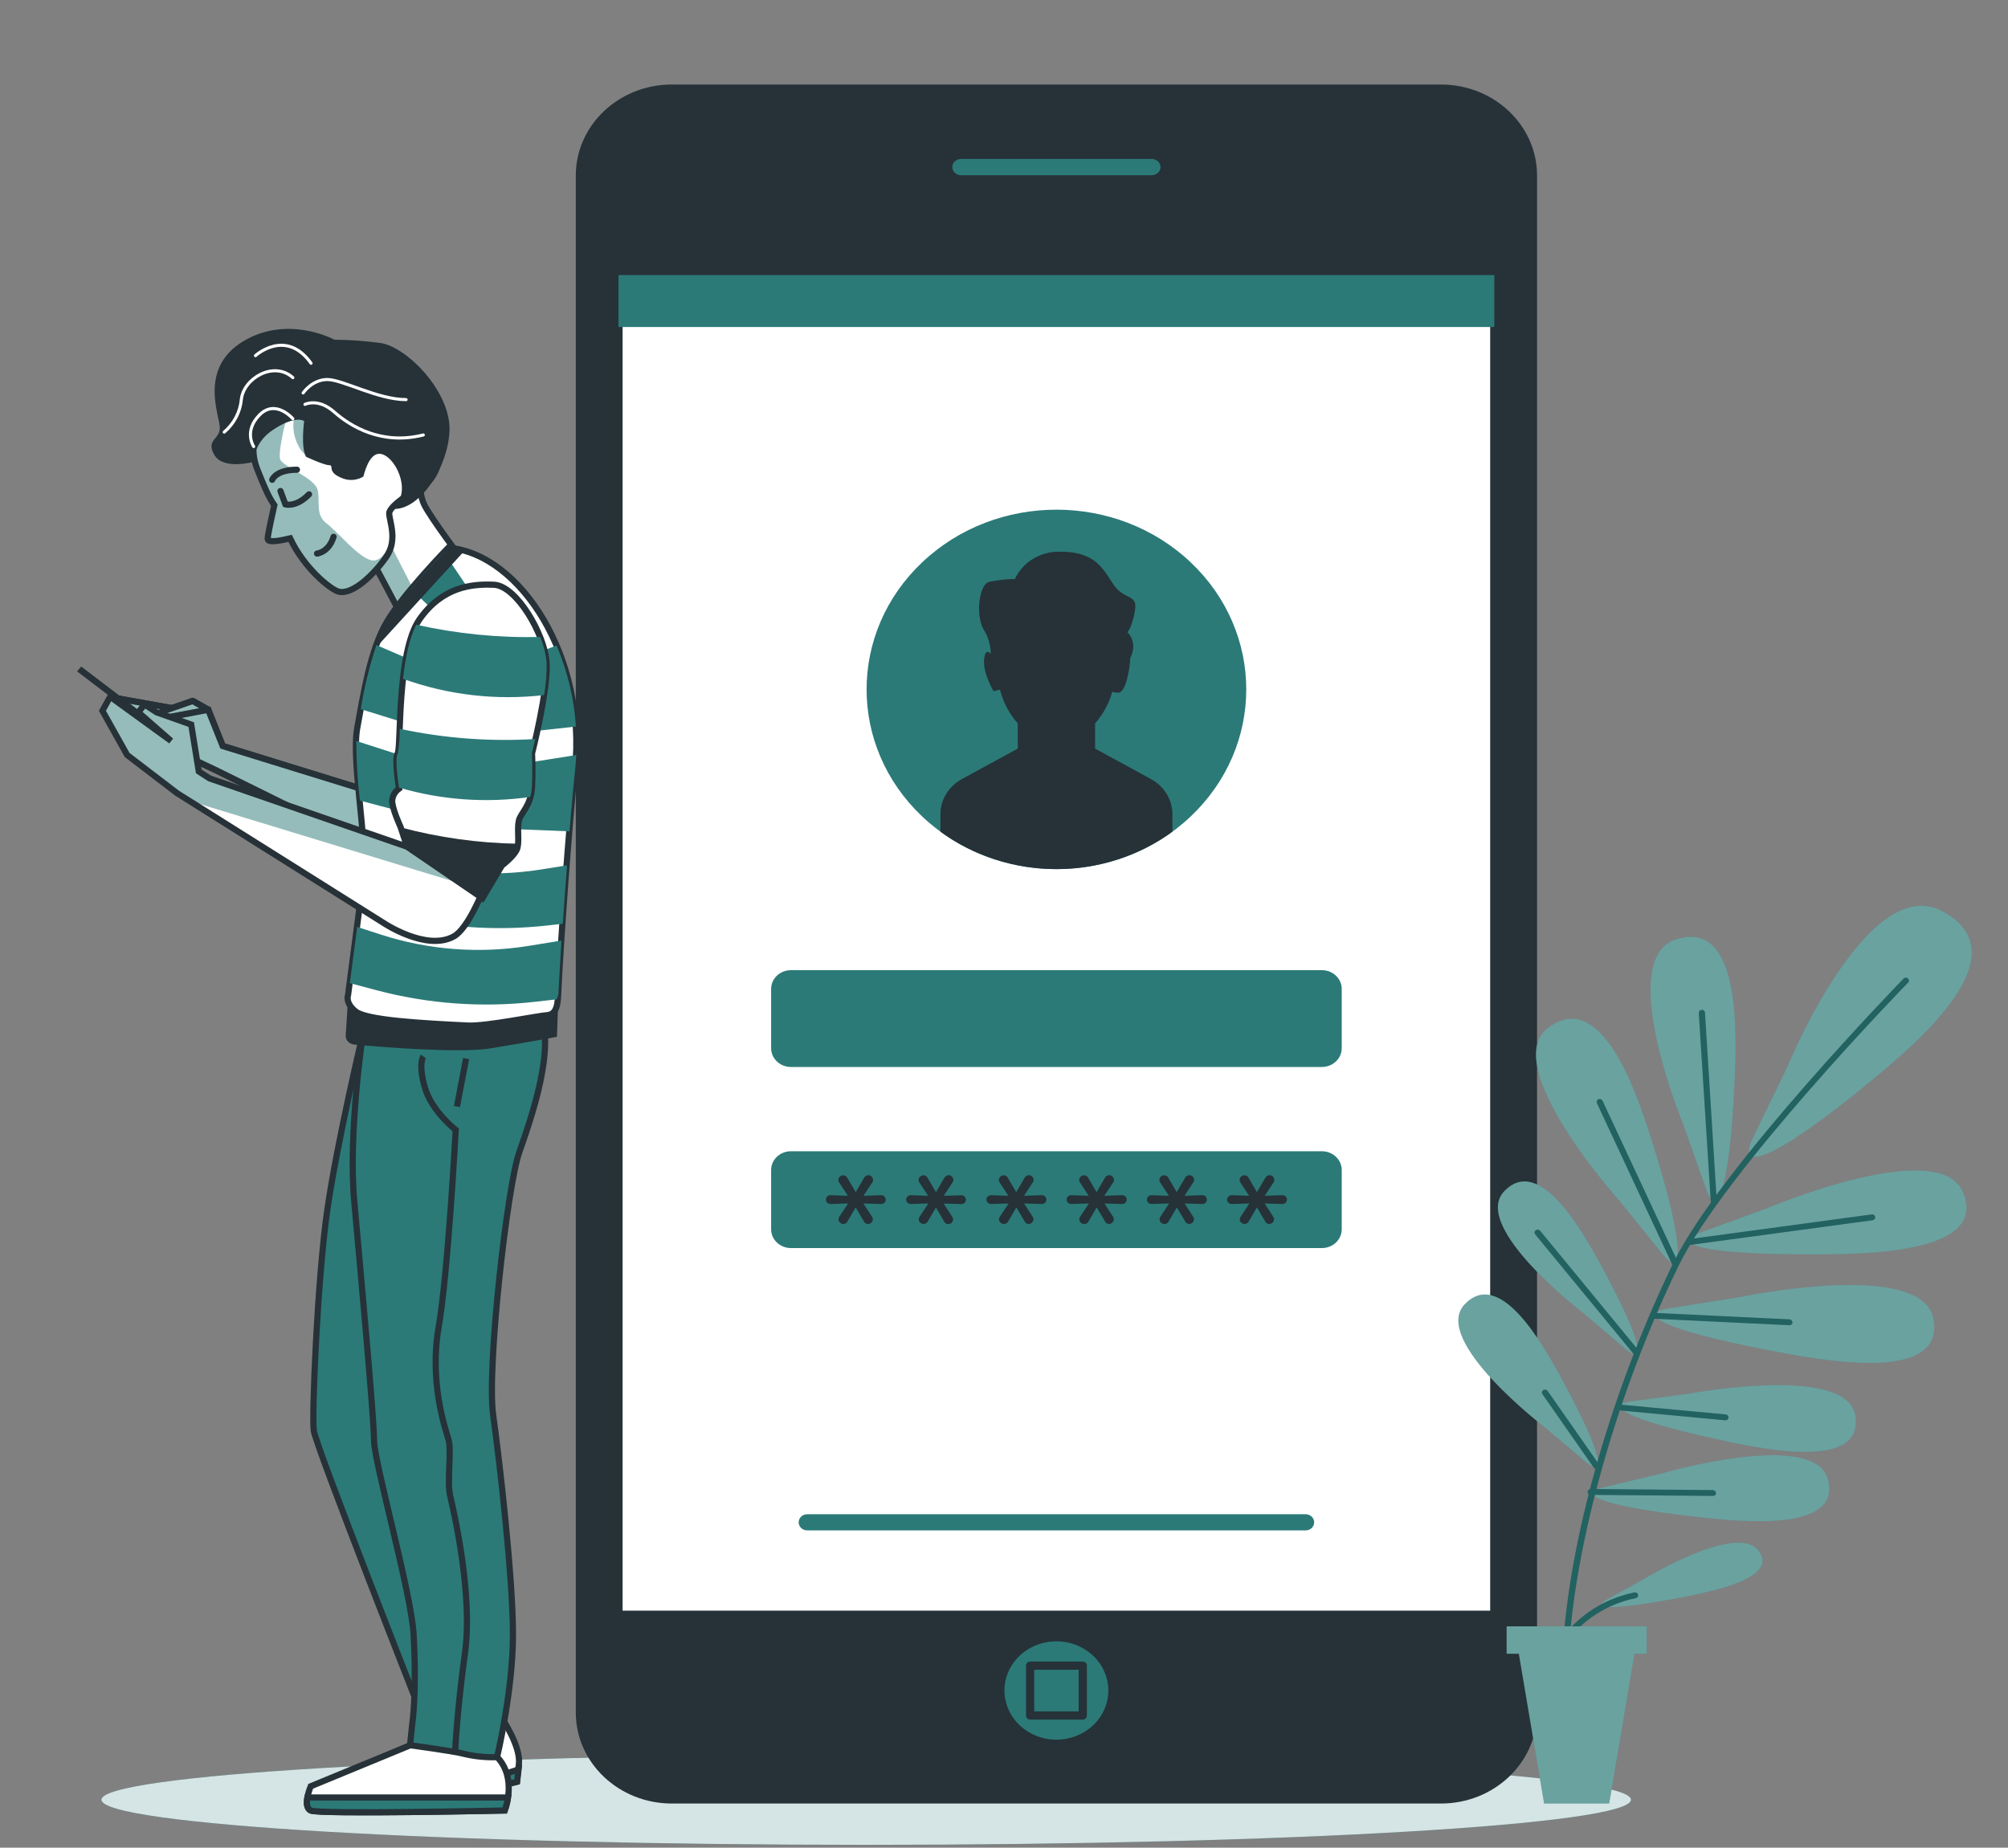 <svg width="326" height="300" viewBox="0 0 326 300" fill="none" xmlns="http://www.w3.org/2000/svg">
<rect x="0" y="0" width="326" height="300" fill="#808080" stroke="none"/>
<path d="M140.63 299.538C209.204 299.538 264.794 296.259 264.794 292.214C264.794 288.17 209.204 284.891 140.63 284.891C72.056 284.891 16.466 288.17 16.466 292.214C16.466 296.259 72.056 299.538 140.63 299.538Z" fill="#2B7A78"/>
<path opacity="0.8" d="M140.63 299.538C209.204 299.538 264.794 296.259 264.794 292.214C264.794 288.17 209.204 284.891 140.63 284.891C72.056 284.891 16.466 288.17 16.466 292.214C16.466 296.259 72.056 299.538 140.63 299.538Z" fill="white"/>
<path d="M233.934 13.723H109.087C100.468 13.723 93.481 20.338 93.481 28.499V278.053C93.481 286.214 100.468 292.83 109.087 292.83H233.934C242.554 292.83 249.541 286.214 249.541 278.053V28.499C249.541 20.338 242.554 13.723 233.934 13.723Z" fill="#263238"/>
<path d="M242.601 44.371H100.412V262.181H242.601V44.371Z" fill="white" stroke="#263238" stroke-width="1.337" stroke-miterlimit="10"/>
<path d="M193.304 132.568C205.34 121.172 205.34 102.695 193.304 91.3C181.268 79.904 161.754 79.904 149.718 91.3C137.682 102.695 137.682 121.172 149.718 132.568C161.754 143.963 181.268 143.963 193.304 132.568Z" fill="#2B7A78"/>
<path d="M211.974 248.483H131.056C130.874 248.484 130.693 248.451 130.524 248.386C130.356 248.32 130.203 248.224 130.074 248.103C129.944 247.981 129.842 247.837 129.772 247.677C129.702 247.518 129.666 247.347 129.666 247.175C129.665 247.002 129.7 246.83 129.77 246.67C129.839 246.51 129.941 246.365 130.071 246.243C130.2 246.12 130.354 246.023 130.523 245.957C130.692 245.892 130.873 245.858 131.056 245.859H211.974C212.156 245.859 212.336 245.893 212.504 245.96C212.672 246.026 212.825 246.123 212.953 246.245C213.082 246.367 213.183 246.513 213.252 246.672C213.321 246.832 213.356 247.003 213.355 247.175C213.355 247.522 213.21 247.855 212.951 248.1C212.691 248.345 212.34 248.483 211.974 248.483Z" fill="#2B7A78"/>
<path d="M214.609 157.52H128.413C126.634 157.52 125.192 158.885 125.192 160.569V170.19C125.192 171.874 126.634 173.239 128.413 173.239H214.609C216.388 173.239 217.83 171.874 217.83 170.19V160.569C217.83 158.885 216.388 157.52 214.609 157.52Z" fill="#2B7A78"/>
<path d="M214.609 186.922H128.413C126.634 186.922 125.192 188.287 125.192 189.972V199.592C125.192 201.276 126.634 202.642 128.413 202.642H214.609C216.388 202.642 217.83 201.276 217.83 199.592V189.972C217.83 188.287 216.388 186.922 214.609 186.922Z" fill="#2B7A78"/>
<path d="M186.856 126.489L177.788 121.546V117.462C179.101 115.958 180.052 114.201 180.575 112.314C180.887 112.419 181.216 112.473 181.547 112.473C182.672 112.473 183.386 109.173 183.507 106.815C184.816 104.191 183.033 102.655 183.033 102.655C183.033 102.655 183.772 101.955 184.262 99.149C184.752 96.343 182.535 97.514 180.808 94.944C179.081 92.373 177.844 89.574 172.173 89.574C170.611 89.526 169.069 89.923 167.748 90.715C166.427 91.507 165.389 92.657 164.767 94.016C163.356 94.02 161.949 94.176 160.575 94.48C158.84 94.944 158.35 100.32 159.828 102.427C160.489 103.578 160.842 104.866 160.856 106.176C160.462 105.72 160.052 105.598 159.828 106.633C159.338 108.967 161.313 112.238 161.313 112.238L162.334 111.964C162.848 113.981 163.839 115.861 165.233 117.462V121.546L156.165 126.489C155.106 127.068 154.226 127.901 153.614 128.903C153.002 129.906 152.68 131.043 152.679 132.201V135.03C158.072 138.975 164.695 141.115 171.511 141.115C178.326 141.115 184.949 138.975 190.342 135.03V132.201C190.343 131.043 190.021 129.905 189.409 128.902C188.797 127.899 187.917 127.067 186.856 126.489Z" fill="#263238"/>
<path d="M136.928 198.733C136.72 198.73 136.521 198.651 136.374 198.513C136.295 198.446 136.231 198.364 136.189 198.272C136.146 198.18 136.124 198.081 136.125 197.98C136.127 197.843 136.169 197.709 136.245 197.592L137.691 195.402L134.872 195.486C134.765 195.492 134.659 195.477 134.559 195.442C134.459 195.406 134.369 195.351 134.293 195.28C134.162 195.141 134.09 194.961 134.09 194.775C134.09 194.588 134.162 194.408 134.293 194.269C134.367 194.195 134.457 194.138 134.557 194.101C134.657 194.065 134.765 194.049 134.872 194.056L137.651 194.155L136.221 191.972C136.143 191.853 136.101 191.717 136.1 191.577C136.1 191.476 136.122 191.377 136.164 191.285C136.207 191.193 136.27 191.111 136.349 191.044C136.497 190.906 136.696 190.827 136.904 190.824C137.041 190.825 137.174 190.862 137.29 190.932C137.405 191.002 137.497 191.102 137.554 191.219L138.928 193.569L140.285 191.234C140.35 191.11 140.449 191.004 140.572 190.929C140.695 190.854 140.838 190.813 140.984 190.809C141.086 190.809 141.186 190.83 141.279 190.869C141.371 190.908 141.454 190.965 141.522 191.037C141.67 191.182 141.751 191.376 141.747 191.577C141.747 191.707 141.711 191.836 141.643 191.949L140.189 194.155L143.008 194.056C143.115 194.049 143.223 194.065 143.323 194.101C143.422 194.138 143.513 194.195 143.587 194.269C143.724 194.404 143.799 194.584 143.795 194.771C143.795 194.959 143.721 195.141 143.587 195.28C143.511 195.351 143.42 195.406 143.321 195.442C143.221 195.477 143.115 195.492 143.008 195.486L140.173 195.402L141.587 197.57C141.666 197.691 141.708 197.83 141.707 197.973C141.707 198.174 141.622 198.368 141.472 198.51C141.321 198.653 141.117 198.733 140.904 198.733C140.766 198.731 140.632 198.692 140.518 198.619C140.404 198.546 140.314 198.443 140.261 198.322L138.92 196.041L137.586 198.322C137.527 198.442 137.435 198.543 137.318 198.616C137.202 198.688 137.067 198.729 136.928 198.733Z" fill="#263238"/>
<path d="M149.956 198.733C149.748 198.73 149.55 198.651 149.402 198.513C149.323 198.446 149.26 198.364 149.217 198.272C149.174 198.18 149.152 198.081 149.153 197.98C149.155 197.843 149.197 197.709 149.273 197.592L150.719 195.402L147.908 195.486C147.801 195.49 147.694 195.475 147.593 195.439C147.492 195.404 147.4 195.35 147.322 195.28C147.215 195.176 147.144 195.044 147.118 194.901C147.091 194.758 147.111 194.611 147.175 194.479C147.238 194.347 147.342 194.236 147.472 194.161C147.603 194.085 147.755 194.049 147.908 194.056L150.679 194.155L149.249 191.972C149.172 191.853 149.13 191.717 149.129 191.577C149.128 191.476 149.15 191.377 149.193 191.285C149.236 191.193 149.299 191.111 149.378 191.044C149.526 190.906 149.724 190.827 149.932 190.824C150.069 190.825 150.203 190.862 150.318 190.932C150.433 191.002 150.525 191.102 150.583 191.219L151.956 193.569L153.314 191.234C153.378 191.11 153.477 191.004 153.6 190.929C153.724 190.854 153.866 190.813 154.013 190.809C154.114 190.808 154.215 190.828 154.308 190.868C154.4 190.907 154.483 190.965 154.551 191.037C154.625 191.108 154.684 191.192 154.724 191.285C154.764 191.377 154.784 191.477 154.784 191.577C154.781 191.708 154.742 191.836 154.671 191.949L153.217 194.155L156.045 194.071C156.151 194.064 156.257 194.08 156.355 194.117C156.454 194.154 156.543 194.211 156.615 194.284C156.752 194.419 156.827 194.599 156.824 194.786C156.823 194.975 156.749 195.156 156.615 195.296C156.541 195.366 156.452 195.421 156.353 195.457C156.255 195.492 156.15 195.507 156.045 195.501L153.201 195.417L154.615 197.585C154.694 197.706 154.736 197.845 154.735 197.988C154.735 198.19 154.651 198.383 154.5 198.526C154.35 198.668 154.145 198.748 153.932 198.748C153.795 198.747 153.66 198.707 153.546 198.634C153.432 198.561 153.343 198.458 153.29 198.338L151.948 196.056L150.615 198.338C150.554 198.454 150.46 198.552 150.344 198.622C150.228 198.692 150.094 198.73 149.956 198.733Z" fill="#263238"/>
<path d="M162.992 198.733C162.782 198.732 162.58 198.653 162.43 198.513C162.351 198.446 162.288 198.364 162.245 198.272C162.202 198.18 162.18 198.081 162.181 197.98C162.184 197.843 162.225 197.709 162.302 197.592L163.747 195.402L160.936 195.486C160.785 195.491 160.635 195.454 160.506 195.379C160.377 195.304 160.274 195.194 160.211 195.064C160.149 194.933 160.128 194.788 160.153 194.646C160.177 194.505 160.246 194.373 160.35 194.269C160.426 194.196 160.517 194.139 160.618 194.102C160.72 194.065 160.828 194.05 160.936 194.056L163.707 194.155L162.277 191.972C162.2 191.853 162.158 191.717 162.157 191.577C162.16 191.477 162.183 191.378 162.226 191.287C162.268 191.196 162.33 191.113 162.406 191.044C162.556 190.904 162.758 190.825 162.968 190.824C163.104 190.826 163.236 190.864 163.349 190.934C163.463 191.004 163.554 191.103 163.611 191.219L164.984 193.569L166.342 191.234C166.406 191.11 166.505 191.004 166.629 190.929C166.752 190.854 166.894 190.813 167.041 190.809C167.142 190.808 167.243 190.828 167.336 190.868C167.429 190.907 167.511 190.965 167.579 191.037C167.653 191.108 167.712 191.192 167.752 191.285C167.792 191.377 167.812 191.477 167.812 191.577C167.809 191.708 167.77 191.836 167.699 191.949L166.245 194.155L169.073 194.056C169.177 194.046 169.282 194.057 169.381 194.089C169.48 194.121 169.57 194.173 169.646 194.24C169.722 194.308 169.782 194.391 169.822 194.482C169.862 194.574 169.88 194.672 169.876 194.771C169.878 194.958 169.806 195.14 169.675 195.28C169.6 195.351 169.509 195.406 169.409 195.442C169.31 195.477 169.203 195.492 169.097 195.486L166.262 195.402L167.667 197.57C167.746 197.691 167.788 197.83 167.788 197.973C167.785 198.072 167.762 198.171 167.719 198.262C167.676 198.354 167.615 198.436 167.539 198.505C167.469 198.576 167.384 198.633 167.29 198.672C167.197 198.712 167.095 198.732 166.992 198.733C166.856 198.731 166.723 198.691 166.61 198.618C166.497 198.545 166.41 198.442 166.358 198.322L165.008 196.041L163.675 198.322C163.615 198.446 163.519 198.55 163.398 198.623C163.276 198.696 163.136 198.734 162.992 198.733Z" fill="#263238"/>
<path d="M176.021 198.733C175.81 198.732 175.608 198.653 175.459 198.513C175.307 198.372 175.221 198.181 175.218 197.98C175.215 197.843 175.254 197.709 175.33 197.592L176.776 195.402L173.965 195.486C173.857 195.49 173.75 195.475 173.649 195.439C173.549 195.404 173.456 195.35 173.378 195.28C173.247 195.141 173.175 194.961 173.175 194.775C173.175 194.588 173.247 194.408 173.378 194.269C173.456 194.198 173.548 194.143 173.648 194.106C173.749 194.069 173.857 194.052 173.965 194.056L176.744 194.155L175.322 191.972C175.244 191.853 175.203 191.717 175.202 191.577C175.204 191.477 175.227 191.378 175.27 191.287C175.313 191.196 175.374 191.113 175.451 191.044C175.6 190.904 175.802 190.825 176.013 190.824C176.15 190.825 176.283 190.862 176.399 190.932C176.514 191.002 176.606 191.102 176.663 191.219L178.029 193.569L179.386 191.234C179.451 191.11 179.55 191.004 179.673 190.929C179.796 190.854 179.939 190.813 180.085 190.809C180.187 190.808 180.287 190.828 180.38 190.868C180.473 190.907 180.556 190.965 180.623 191.037C180.698 191.108 180.757 191.192 180.797 191.285C180.837 191.377 180.857 191.477 180.856 191.577C180.853 191.708 180.815 191.836 180.744 191.949L179.29 194.155L182.117 194.056C182.221 194.046 182.326 194.057 182.425 194.089C182.524 194.121 182.615 194.173 182.691 194.24C182.767 194.308 182.827 194.391 182.866 194.482C182.906 194.574 182.925 194.672 182.921 194.771C182.922 194.958 182.851 195.14 182.72 195.28C182.644 195.351 182.553 195.406 182.454 195.442C182.354 195.477 182.248 195.492 182.141 195.486L179.306 195.402L180.712 197.57C180.791 197.691 180.833 197.83 180.832 197.973C180.833 198.073 180.811 198.172 180.768 198.264C180.725 198.356 180.662 198.438 180.583 198.505C180.513 198.576 180.429 198.633 180.335 198.672C180.241 198.712 180.14 198.732 180.037 198.733C179.9 198.731 179.767 198.691 179.655 198.618C179.542 198.545 179.454 198.442 179.402 198.322L178.053 196.041L176.72 198.322C176.658 198.448 176.559 198.554 176.435 198.627C176.311 198.7 176.167 198.737 176.021 198.733Z" fill="#263238"/>
<path d="M189.049 198.733C188.838 198.732 188.636 198.653 188.487 198.513C188.362 198.393 188.283 198.238 188.261 198.072C188.24 197.905 188.276 197.737 188.366 197.592L189.804 195.402L186.993 195.486C186.886 195.49 186.778 195.475 186.678 195.439C186.577 195.404 186.485 195.35 186.406 195.28C186.275 195.141 186.203 194.961 186.203 194.775C186.203 194.588 186.275 194.408 186.406 194.269C186.484 194.198 186.576 194.143 186.677 194.106C186.778 194.069 186.885 194.052 186.993 194.056L189.772 194.155L188.342 191.972C188.264 191.853 188.223 191.717 188.222 191.577C188.225 191.376 188.311 191.185 188.463 191.044C188.612 190.904 188.814 190.825 189.025 190.824C189.162 190.825 189.296 190.862 189.411 190.932C189.526 191.002 189.618 191.102 189.676 191.219L191.041 193.569L192.399 191.234C192.463 191.11 192.562 191.004 192.685 190.929C192.808 190.854 192.951 190.813 193.097 190.809C193.2 190.808 193.302 190.828 193.396 190.867C193.49 190.907 193.575 190.964 193.644 191.037C193.791 191.182 193.872 191.376 193.869 191.577C193.866 191.708 193.827 191.836 193.756 191.949L192.302 194.155L195.13 194.056C195.234 194.046 195.339 194.058 195.437 194.089C195.536 194.121 195.627 194.173 195.703 194.24C195.779 194.308 195.839 194.391 195.879 194.482C195.918 194.574 195.937 194.672 195.933 194.771C195.935 194.958 195.863 195.14 195.732 195.28C195.656 195.351 195.566 195.406 195.466 195.442C195.366 195.477 195.26 195.492 195.154 195.486L192.318 195.402L193.724 197.57C193.803 197.691 193.845 197.83 193.844 197.973C193.845 198.073 193.823 198.172 193.78 198.264C193.738 198.356 193.674 198.438 193.595 198.505C193.526 198.576 193.441 198.633 193.347 198.672C193.253 198.712 193.152 198.732 193.049 198.733C192.913 198.731 192.78 198.691 192.667 198.618C192.554 198.545 192.466 198.442 192.415 198.322L191.065 196.041L189.732 198.322C189.672 198.446 189.575 198.55 189.454 198.623C189.333 198.696 189.193 198.734 189.049 198.733Z" fill="#263238"/>
<path d="M202.078 198.733C201.87 198.73 201.672 198.651 201.524 198.513C201.445 198.446 201.382 198.364 201.339 198.272C201.296 198.18 201.274 198.081 201.275 197.98C201.278 197.843 201.319 197.709 201.396 197.592L202.833 195.402L200.022 195.486C199.919 195.493 199.815 195.48 199.717 195.447C199.619 195.415 199.53 195.363 199.454 195.296C199.379 195.229 199.319 195.147 199.278 195.057C199.238 194.966 199.217 194.869 199.219 194.771C199.218 194.678 199.237 194.586 199.274 194.499C199.312 194.413 199.366 194.335 199.436 194.269C199.51 194.195 199.6 194.138 199.7 194.101C199.8 194.065 199.907 194.049 200.014 194.056L202.793 194.155L201.363 191.972C201.286 191.853 201.244 191.717 201.243 191.577C201.246 191.376 201.333 191.185 201.484 191.044C201.634 190.904 201.835 190.825 202.046 190.824C202.183 190.825 202.317 190.862 202.432 190.932C202.547 191.002 202.639 191.102 202.697 191.219L204.062 193.569L205.428 191.234C205.492 191.111 205.589 191.006 205.711 190.931C205.833 190.856 205.974 190.814 206.119 190.809C206.221 190.808 206.323 190.828 206.417 190.867C206.512 190.907 206.596 190.964 206.665 191.037C206.812 191.182 206.893 191.376 206.89 191.577C206.889 191.707 206.853 191.836 206.785 191.949L205.331 194.155L208.151 194.056C208.258 194.049 208.365 194.065 208.465 194.101C208.565 194.138 208.655 194.195 208.729 194.269C208.866 194.404 208.941 194.584 208.938 194.771C208.937 194.959 208.863 195.141 208.729 195.28C208.653 195.351 208.563 195.406 208.463 195.442C208.363 195.477 208.257 195.492 208.151 195.486L205.315 195.402L206.721 197.57C206.8 197.691 206.842 197.83 206.842 197.973C206.839 198.173 206.752 198.365 206.601 198.505C206.454 198.646 206.255 198.728 206.046 198.733C205.91 198.731 205.777 198.691 205.664 198.618C205.551 198.545 205.464 198.442 205.412 198.322L204.062 196.041L202.729 198.322C202.671 198.441 202.58 198.542 202.465 198.615C202.35 198.687 202.216 198.728 202.078 198.733Z" fill="#263238"/>
<g style="mix-blend-mode:multiply">
<path d="M242.601 44.66H100.412V53.094H242.601V44.66Z" fill="#2B7A78"/>
</g>
<path d="M186.969 29.122H156.045C155.487 29.122 154.951 28.912 154.557 28.538C154.162 28.165 153.94 27.658 153.94 27.129C153.94 26.601 154.162 26.094 154.557 25.72C154.951 25.347 155.487 25.137 156.045 25.137H186.969C187.528 25.137 188.063 25.347 188.458 25.72C188.852 26.094 189.074 26.601 189.074 27.129C189.074 27.658 188.852 28.165 188.458 28.538C188.063 28.912 187.528 29.122 186.969 29.122Z" fill="#2B7A78" stroke="#263238" stroke-width="1.337" stroke-linecap="round" stroke-linejoin="round"/>
<path d="M179.941 274.485C179.943 272.905 179.449 271.36 178.523 270.046C177.597 268.732 176.28 267.707 174.738 267.101C173.197 266.496 171.501 266.337 169.864 266.645C168.227 266.953 166.723 267.714 165.543 268.831C164.363 269.948 163.56 271.372 163.235 272.922C162.91 274.471 163.077 276.077 163.717 277.537C164.356 278.996 165.438 280.243 166.827 281.12C168.215 281.997 169.846 282.464 171.515 282.463C173.749 282.461 175.891 281.62 177.471 280.124C179.051 278.628 179.939 276.6 179.941 274.485Z" fill="#2B7A78"/>
<path d="M175.789 270.441H167.242V278.533H175.789V270.441Z" fill="#2B7A78" stroke="#263238" stroke-width="1.337" stroke-linecap="round" stroke-linejoin="round"/>
<path d="M273.318 182.662C273.318 182.662 262.121 155.724 272.089 152.523C282.467 149.184 282.009 166.972 281.607 175.642C280.764 194.168 278.603 197.613 276.989 193.088L273.318 182.662ZM269.952 203.674C273.029 207.477 273.896 203.538 268.346 185.749C265.743 177.384 260.088 160.462 251.413 166.813C243.084 172.897 262.908 194.951 262.908 194.951L269.952 203.674ZM264.008 219.113C266.94 221.577 266.996 218.466 260.032 205.621C256.763 199.606 249.847 187.43 244.184 193.453C238.746 199.264 257.277 213.386 257.277 213.386L264.008 219.113ZM257.582 237.472C260.514 239.943 260.57 236.825 253.606 223.988C250.337 217.972 243.421 205.789 237.758 211.82C232.353 217.645 250.827 231.768 250.827 231.768L257.582 237.472ZM276.137 200.1C271.446 201.834 275.173 203.72 294.764 203.667C303.953 203.667 322.717 203.271 318.717 193.605C314.885 184.32 286.981 196.145 286.981 196.145L276.137 200.1ZM270.796 212.451C265.832 213.265 269.093 215.82 288.306 219.455C297.31 221.166 315.777 224.322 313.889 214.132C312.082 204.306 282.25 210.648 282.25 210.648L270.796 212.451ZM264.819 227.532C260.594 228.11 263.293 230.338 279.446 233.836C287.021 235.479 302.564 238.559 301.214 229.867C299.929 221.501 274.547 226.231 274.547 226.231L264.819 227.532ZM260.281 241.502C256.145 242.499 259.076 244.445 275.543 246.301C283.254 247.168 299.053 248.674 296.748 240.164C294.523 231.996 269.816 239.228 269.816 239.228L260.281 241.502ZM284.491 184.943C282.081 190.054 287.085 189.278 304.098 175.224C312.066 168.63 328.05 154.834 315.391 147.967C303.238 141.366 290.17 173.216 290.17 173.216L284.491 184.943ZM260.908 259.701C258.361 261.108 260.86 261.656 272.539 259.45C278.017 258.424 289.158 256.142 285.39 251.64C281.744 247.305 266.803 256.431 266.803 256.431L260.908 259.701Z" fill="#2B7A78"/>
<path opacity="0.3" d="M273.318 182.662C273.318 182.662 262.121 155.724 272.089 152.523C282.467 149.184 282.009 166.972 281.607 175.642C280.764 194.168 278.603 197.613 276.989 193.088L273.318 182.662ZM269.952 203.674C273.029 207.477 273.896 203.538 268.346 185.749C265.743 177.384 260.088 160.462 251.413 166.813C243.084 172.897 262.908 194.951 262.908 194.951L269.952 203.674ZM264.008 219.113C266.94 221.577 266.996 218.466 260.032 205.621C256.763 199.606 249.847 187.43 244.184 193.453C238.746 199.264 257.277 213.386 257.277 213.386L264.008 219.113ZM257.582 237.472C260.514 239.943 260.57 236.825 253.606 223.988C250.337 217.972 243.421 205.789 237.758 211.82C232.353 217.645 250.827 231.768 250.827 231.768L257.582 237.472ZM276.137 200.1C271.446 201.834 275.173 203.72 294.764 203.667C303.953 203.667 322.717 203.271 318.717 193.605C314.885 184.32 286.981 196.145 286.981 196.145L276.137 200.1ZM270.796 212.451C265.832 213.265 269.093 215.82 288.306 219.455C297.31 221.166 315.777 224.322 313.889 214.132C312.082 204.306 282.25 210.648 282.25 210.648L270.796 212.451ZM264.819 227.532C260.594 228.11 263.293 230.338 279.446 233.836C287.021 235.479 302.564 238.559 301.214 229.867C299.929 221.501 274.547 226.231 274.547 226.231L264.819 227.532ZM260.281 241.502C256.145 242.499 259.076 244.445 275.543 246.301C283.254 247.168 299.053 248.674 296.748 240.164C294.523 231.996 269.816 239.228 269.816 239.228L260.281 241.502ZM284.491 184.943C282.081 190.054 287.085 189.278 304.098 175.224C312.066 168.63 328.05 154.834 315.391 147.967C303.238 141.366 290.17 173.216 290.17 173.216L284.491 184.943ZM260.908 259.701C258.361 261.108 260.86 261.656 272.539 259.45C278.017 258.424 289.158 256.142 285.39 251.64C281.744 247.305 266.803 256.431 266.803 256.431L260.908 259.701Z" fill="white"/>
<path d="M278.258 195.203L276.306 164.456L278.258 195.203ZM272.081 205.349L259.743 178.906L272.081 205.349ZM303.921 197.66L274.354 201.675L303.921 197.66ZM265.687 219.6L249.679 200.154L265.687 219.6ZM268.499 213.638L290.556 214.688L268.499 213.638ZM263.278 228.552L280.146 230.134L263.278 228.552ZM259.205 238.028L250.828 226.095L259.205 238.028ZM258.241 242.241L278.073 242.416L258.241 242.241ZM254.225 277.468C254.358 277.458 254.482 277.399 254.569 277.304C254.656 277.208 254.7 277.084 254.691 276.958C253.43 259.025 260.756 229.654 272.507 205.546C280.017 190.138 309.456 159.855 309.769 159.551C309.864 159.461 309.917 159.339 309.917 159.212C309.917 159.085 309.864 158.964 309.769 158.874C309.723 158.83 309.668 158.795 309.607 158.771C309.546 158.747 309.481 158.734 309.416 158.734C309.35 158.734 309.285 158.747 309.224 158.771C309.163 158.795 309.108 158.83 309.062 158.874C308.765 159.178 279.206 189.576 271.631 205.12C259.663 229.814 252.434 258.653 253.719 277.019C253.729 277.14 253.787 277.253 253.88 277.336C253.974 277.419 254.097 277.466 254.225 277.468ZM278.25 195.675C278.383 195.667 278.507 195.61 278.596 195.516C278.684 195.422 278.731 195.299 278.724 195.173L276.804 164.41C276.801 164.348 276.785 164.286 276.756 164.23C276.728 164.173 276.688 164.122 276.639 164.08C276.589 164.039 276.532 164.007 276.469 163.986C276.406 163.966 276.34 163.957 276.274 163.962C276.141 163.969 276.017 164.026 275.928 164.12C275.84 164.214 275.794 164.338 275.8 164.463L277.752 195.211C277.758 195.332 277.813 195.446 277.906 195.53C277.999 195.613 278.122 195.66 278.25 195.66V195.675ZM272.258 205.782C272.378 205.73 272.472 205.636 272.52 205.52C272.569 205.403 272.567 205.274 272.515 205.158L260.169 178.715C260.116 178.6 260.017 178.51 259.893 178.465C259.77 178.419 259.632 178.422 259.511 178.472C259.389 178.522 259.294 178.617 259.246 178.733C259.197 178.85 259.2 178.981 259.253 179.096L271.591 205.539C271.63 205.623 271.694 205.696 271.775 205.747C271.856 205.798 271.951 205.826 272.049 205.828C272.132 205.832 272.215 205.816 272.29 205.782H272.258ZM274.394 202.132L303.946 198.131C304.017 198.13 304.087 198.114 304.152 198.085C304.216 198.056 304.273 198.015 304.32 197.963C304.366 197.912 304.401 197.852 304.421 197.787C304.441 197.722 304.446 197.654 304.436 197.587C304.427 197.52 304.402 197.456 304.364 197.399C304.327 197.341 304.276 197.292 304.217 197.255C304.158 197.217 304.091 197.191 304.021 197.18C303.95 197.169 303.878 197.171 303.809 197.188L274.258 201.189C274.126 201.197 274.003 201.254 273.915 201.348C273.828 201.442 273.784 201.565 273.792 201.69C273.801 201.816 273.861 201.932 273.961 202.015C274.06 202.098 274.19 202.14 274.322 202.132H274.394ZM265.969 219.981C266.073 219.903 266.142 219.789 266.158 219.663C266.175 219.538 266.138 219.412 266.057 219.312L250.04 199.827C249.958 199.726 249.837 199.66 249.704 199.644C249.571 199.628 249.436 199.662 249.329 199.74C249.223 199.817 249.153 199.932 249.136 200.058C249.119 200.184 249.155 200.312 249.237 200.413L265.286 219.928C265.332 219.984 265.392 220.03 265.46 220.062C265.528 220.094 265.603 220.11 265.679 220.11C265.799 220.104 265.913 220.059 266.001 219.981H265.969ZM290.997 214.71C291.002 214.585 290.954 214.462 290.863 214.37C290.773 214.277 290.648 214.222 290.515 214.216L268.499 213.159C268.375 213.167 268.259 213.218 268.172 213.302C268.085 213.386 268.034 213.497 268.028 213.614C268.022 213.731 268.062 213.847 268.14 213.938C268.218 214.029 268.328 214.09 268.451 214.11L290.507 215.167C290.64 215.171 290.77 215.125 290.867 215.04C290.965 214.955 291.023 214.836 291.029 214.71H290.997ZM280.612 230.179C280.619 230.117 280.614 230.053 280.595 229.993C280.577 229.932 280.546 229.876 280.504 229.827C280.462 229.778 280.41 229.738 280.351 229.708C280.292 229.678 280.228 229.66 280.162 229.654L263.294 228.08C263.228 228.074 263.162 228.08 263.099 228.098C263.036 228.116 262.978 228.146 262.927 228.185C262.876 228.225 262.834 228.274 262.803 228.329C262.773 228.384 262.754 228.444 262.748 228.506C262.736 228.631 262.777 228.755 262.861 228.851C262.945 228.948 263.066 229.01 263.197 229.023L280.065 230.605H280.114C280.243 230.614 280.371 230.574 280.47 230.494C280.569 230.415 280.631 230.302 280.644 230.179H280.612ZM259.446 238.423C259.558 238.353 259.636 238.245 259.663 238.121C259.69 237.997 259.664 237.868 259.591 237.762L251.253 225.829C251.177 225.726 251.062 225.655 250.931 225.631C250.801 225.607 250.666 225.632 250.554 225.7C250.443 225.77 250.365 225.878 250.338 226.002C250.311 226.126 250.337 226.255 250.41 226.361L258.747 238.294C258.795 238.359 258.859 238.412 258.933 238.45C259.007 238.487 259.089 238.506 259.173 238.507C259.282 238.512 259.39 238.483 259.478 238.423H259.446ZM278.579 242.416C278.577 242.291 278.524 242.171 278.432 242.082C278.339 241.993 278.213 241.941 278.081 241.937L258.249 241.762C258.117 241.762 257.991 241.811 257.897 241.9C257.804 241.988 257.751 242.108 257.751 242.233C257.749 242.296 257.761 242.359 257.785 242.417C257.809 242.476 257.845 242.529 257.892 242.574C257.938 242.619 257.994 242.654 258.056 242.678C258.117 242.702 258.183 242.713 258.249 242.712L278.081 242.887C278.149 242.89 278.217 242.881 278.281 242.858C278.344 242.836 278.402 242.802 278.452 242.758C278.501 242.714 278.541 242.661 278.568 242.602C278.596 242.543 278.61 242.48 278.611 242.416H278.579ZM251.968 270.494C252.008 270.41 255.39 261.588 265.559 259.482C265.69 259.454 265.804 259.379 265.876 259.272C265.949 259.165 265.973 259.035 265.944 258.911C265.912 258.79 265.831 258.685 265.719 258.618C265.607 258.551 265.472 258.528 265.342 258.554C254.619 260.775 251.06 270.091 251.02 270.182C250.979 270.302 250.988 270.433 251.047 270.546C251.105 270.66 251.208 270.747 251.334 270.79H251.494C251.601 270.799 251.708 270.775 251.799 270.722C251.89 270.668 251.961 270.588 252 270.494H251.968ZM254.225 277.468C254.358 277.458 254.482 277.399 254.569 277.304C254.656 277.208 254.7 277.084 254.691 276.958C253.43 259.025 260.756 229.654 272.507 205.546C280.017 190.138 309.456 159.855 309.769 159.551C309.864 159.461 309.917 159.339 309.917 159.212C309.917 159.085 309.864 158.964 309.769 158.874C309.723 158.83 309.668 158.795 309.607 158.771C309.546 158.747 309.481 158.734 309.416 158.734C309.35 158.734 309.285 158.747 309.224 158.771C309.163 158.795 309.108 158.83 309.062 158.874C308.765 159.178 279.206 189.576 271.631 205.12C259.663 229.814 252.434 258.653 253.719 277.019C253.729 277.14 253.787 277.253 253.88 277.336C253.974 277.419 254.097 277.466 254.225 277.468ZM278.25 195.675C278.383 195.667 278.507 195.61 278.596 195.516C278.684 195.422 278.731 195.299 278.724 195.173L276.804 164.41C276.801 164.348 276.785 164.286 276.756 164.23C276.728 164.173 276.688 164.122 276.639 164.08C276.589 164.039 276.532 164.007 276.469 163.986C276.406 163.966 276.34 163.957 276.274 163.962C276.141 163.969 276.017 164.026 275.928 164.12C275.84 164.214 275.794 164.338 275.8 164.463L277.752 195.211C277.758 195.332 277.813 195.446 277.906 195.53C277.999 195.613 278.122 195.66 278.25 195.66V195.675ZM272.258 205.782C272.378 205.73 272.472 205.636 272.52 205.52C272.569 205.403 272.567 205.274 272.515 205.158L260.169 178.715C260.116 178.6 260.017 178.51 259.893 178.465C259.77 178.419 259.632 178.422 259.511 178.472C259.389 178.522 259.294 178.617 259.246 178.733C259.197 178.85 259.2 178.981 259.253 179.096L271.591 205.539C271.63 205.623 271.694 205.696 271.775 205.747C271.856 205.798 271.951 205.826 272.049 205.828C272.132 205.832 272.215 205.816 272.29 205.782H272.258ZM274.394 202.132L303.946 198.131C304.017 198.13 304.087 198.114 304.152 198.085C304.216 198.056 304.273 198.015 304.32 197.963C304.366 197.912 304.401 197.852 304.421 197.787C304.441 197.722 304.446 197.654 304.436 197.587C304.427 197.52 304.402 197.456 304.364 197.399C304.327 197.341 304.276 197.292 304.217 197.255C304.158 197.217 304.091 197.191 304.021 197.18C303.95 197.169 303.878 197.171 303.809 197.188L274.258 201.189C274.126 201.197 274.003 201.254 273.915 201.348C273.828 201.442 273.784 201.565 273.792 201.69C273.801 201.816 273.861 201.932 273.961 202.015C274.06 202.098 274.19 202.14 274.322 202.132H274.394ZM265.969 219.981C266.073 219.903 266.142 219.789 266.158 219.663C266.175 219.538 266.138 219.412 266.057 219.312L250.04 199.827C250 199.777 249.949 199.735 249.891 199.704C249.834 199.673 249.77 199.652 249.704 199.644C249.638 199.636 249.571 199.64 249.507 199.657C249.442 199.673 249.382 199.701 249.329 199.74C249.277 199.778 249.233 199.826 249.199 199.881C249.166 199.935 249.145 199.996 249.136 200.058C249.127 200.121 249.132 200.184 249.149 200.245C249.167 200.306 249.196 200.363 249.237 200.413L265.286 219.928C265.332 219.984 265.392 220.03 265.46 220.062C265.528 220.094 265.603 220.11 265.679 220.11C265.799 220.104 265.913 220.059 266.001 219.981H265.969ZM290.997 214.71C291.002 214.585 290.954 214.462 290.863 214.37C290.773 214.277 290.648 214.222 290.515 214.216L268.499 213.159C268.375 213.167 268.259 213.218 268.172 213.302C268.085 213.386 268.034 213.497 268.028 213.614C268.022 213.731 268.062 213.847 268.14 213.938C268.218 214.029 268.328 214.09 268.451 214.11L290.507 215.167C290.64 215.171 290.77 215.125 290.867 215.04C290.965 214.955 291.023 214.836 291.029 214.71H290.997ZM280.612 230.179C280.619 230.117 280.614 230.053 280.595 229.993C280.577 229.932 280.546 229.876 280.504 229.827C280.462 229.778 280.41 229.738 280.351 229.708C280.292 229.678 280.228 229.66 280.162 229.654L263.294 228.08C263.228 228.074 263.162 228.08 263.099 228.098C263.036 228.116 262.978 228.146 262.927 228.185C262.876 228.225 262.834 228.274 262.803 228.329C262.773 228.384 262.754 228.444 262.748 228.506C262.736 228.631 262.777 228.755 262.861 228.851C262.945 228.948 263.066 229.01 263.197 229.023L280.065 230.605H280.114C280.243 230.614 280.371 230.574 280.47 230.494C280.569 230.415 280.631 230.302 280.644 230.179H280.612ZM259.446 238.423C259.558 238.353 259.636 238.245 259.663 238.121C259.69 237.997 259.664 237.868 259.591 237.762L251.253 225.829C251.177 225.726 251.062 225.655 250.931 225.631C250.801 225.607 250.666 225.632 250.554 225.7C250.443 225.77 250.365 225.878 250.338 226.002C250.311 226.126 250.337 226.255 250.41 226.361L258.747 238.294C258.795 238.359 258.859 238.412 258.933 238.45C259.007 238.487 259.089 238.506 259.173 238.507C259.282 238.512 259.39 238.483 259.478 238.423H259.446ZM278.579 242.416C278.577 242.291 278.524 242.171 278.432 242.082C278.339 241.993 278.213 241.941 278.081 241.937L258.249 241.762C258.117 241.762 257.991 241.811 257.897 241.9C257.804 241.988 257.751 242.108 257.751 242.233C257.749 242.296 257.761 242.359 257.785 242.417C257.809 242.476 257.845 242.529 257.892 242.574C257.938 242.619 257.994 242.654 258.056 242.678C258.117 242.702 258.183 242.713 258.249 242.712L278.081 242.887C278.149 242.89 278.217 242.881 278.281 242.858C278.344 242.836 278.402 242.802 278.452 242.758C278.501 242.714 278.541 242.661 278.568 242.602C278.596 242.543 278.61 242.48 278.611 242.416H278.579ZM251.968 270.494C252.008 270.41 255.39 261.588 265.559 259.482C265.69 259.454 265.804 259.379 265.876 259.272C265.949 259.165 265.973 259.035 265.944 258.911C265.912 258.79 265.831 258.685 265.719 258.618C265.607 258.551 265.472 258.528 265.342 258.554C254.619 260.775 251.06 270.091 251.02 270.182C250.979 270.302 250.988 270.433 251.047 270.546C251.105 270.66 251.208 270.747 251.334 270.79H251.494C251.601 270.799 251.708 270.775 251.799 270.722C251.89 270.668 251.961 270.588 252 270.494H251.968Z" fill="#2B7A78"/>
<path opacity="0.2" d="M278.258 195.203L276.306 164.456L278.258 195.203ZM272.081 205.349L259.743 178.906L272.081 205.349ZM303.921 197.66L274.354 201.675L303.921 197.66ZM265.687 219.6L249.679 200.154L265.687 219.6ZM268.499 213.638L290.556 214.688L268.499 213.638ZM263.278 228.552L280.146 230.134L263.278 228.552ZM259.205 238.028L250.828 226.095L259.205 238.028ZM258.241 242.241L278.073 242.416L258.241 242.241ZM254.225 277.468C254.358 277.458 254.482 277.399 254.569 277.304C254.656 277.208 254.7 277.084 254.691 276.958C253.43 259.025 260.756 229.654 272.507 205.546C280.017 190.138 309.456 159.855 309.769 159.551C309.864 159.461 309.917 159.339 309.917 159.212C309.917 159.085 309.864 158.964 309.769 158.874C309.723 158.83 309.668 158.795 309.607 158.771C309.546 158.747 309.481 158.734 309.416 158.734C309.35 158.734 309.285 158.747 309.224 158.771C309.163 158.795 309.108 158.83 309.062 158.874C308.765 159.178 279.206 189.576 271.631 205.12C259.663 229.814 252.434 258.653 253.719 277.019C253.729 277.14 253.787 277.253 253.88 277.336C253.974 277.419 254.097 277.466 254.225 277.468ZM278.25 195.675C278.383 195.667 278.507 195.61 278.596 195.516C278.684 195.422 278.731 195.299 278.724 195.173L276.804 164.41C276.801 164.348 276.785 164.286 276.756 164.23C276.728 164.173 276.688 164.122 276.639 164.08C276.589 164.039 276.532 164.007 276.469 163.986C276.406 163.966 276.34 163.957 276.274 163.962C276.141 163.969 276.017 164.026 275.928 164.12C275.84 164.214 275.794 164.338 275.8 164.463L277.752 195.211C277.758 195.332 277.813 195.446 277.906 195.53C277.999 195.613 278.122 195.66 278.25 195.66V195.675ZM272.258 205.782C272.378 205.73 272.472 205.636 272.52 205.52C272.569 205.403 272.567 205.274 272.515 205.158L260.169 178.715C260.116 178.6 260.017 178.51 259.893 178.465C259.77 178.419 259.632 178.422 259.511 178.472C259.389 178.522 259.294 178.617 259.246 178.733C259.197 178.85 259.2 178.981 259.253 179.096L271.591 205.539C271.63 205.623 271.694 205.696 271.775 205.747C271.856 205.798 271.951 205.826 272.049 205.828C272.132 205.832 272.215 205.816 272.29 205.782H272.258ZM274.394 202.132L303.946 198.131C304.017 198.13 304.087 198.114 304.152 198.085C304.216 198.056 304.273 198.015 304.32 197.963C304.366 197.912 304.401 197.852 304.421 197.787C304.441 197.722 304.446 197.654 304.436 197.587C304.427 197.52 304.402 197.456 304.364 197.399C304.327 197.341 304.276 197.292 304.217 197.255C304.158 197.217 304.091 197.191 304.021 197.18C303.95 197.169 303.878 197.171 303.809 197.188L274.258 201.189C274.126 201.197 274.003 201.254 273.915 201.348C273.828 201.442 273.784 201.565 273.792 201.69C273.801 201.816 273.861 201.932 273.961 202.015C274.06 202.098 274.19 202.14 274.322 202.132H274.394ZM265.969 219.981C266.073 219.903 266.142 219.789 266.158 219.663C266.175 219.538 266.138 219.412 266.057 219.312L250.04 199.827C249.958 199.726 249.837 199.66 249.704 199.644C249.571 199.628 249.436 199.662 249.329 199.74C249.223 199.817 249.153 199.932 249.136 200.058C249.119 200.184 249.155 200.312 249.237 200.413L265.286 219.928C265.332 219.984 265.392 220.03 265.46 220.062C265.528 220.094 265.603 220.11 265.679 220.11C265.799 220.104 265.913 220.059 266.001 219.981H265.969ZM290.997 214.71C291.002 214.585 290.954 214.462 290.863 214.37C290.773 214.277 290.648 214.222 290.515 214.216L268.499 213.159C268.375 213.167 268.259 213.218 268.172 213.302C268.085 213.386 268.034 213.497 268.028 213.614C268.022 213.731 268.062 213.847 268.14 213.938C268.218 214.029 268.328 214.09 268.451 214.11L290.507 215.167C290.64 215.171 290.77 215.125 290.867 215.04C290.965 214.955 291.023 214.836 291.029 214.71H290.997ZM280.612 230.179C280.619 230.117 280.614 230.053 280.595 229.993C280.577 229.932 280.546 229.876 280.504 229.827C280.462 229.778 280.41 229.738 280.351 229.708C280.292 229.678 280.228 229.66 280.162 229.654L263.294 228.08C263.228 228.074 263.162 228.08 263.099 228.098C263.036 228.116 262.978 228.146 262.927 228.185C262.876 228.225 262.834 228.274 262.803 228.329C262.773 228.384 262.754 228.444 262.748 228.506C262.736 228.631 262.777 228.755 262.861 228.851C262.945 228.948 263.066 229.01 263.197 229.023L280.065 230.605H280.114C280.243 230.614 280.371 230.574 280.47 230.494C280.569 230.415 280.631 230.302 280.644 230.179H280.612ZM259.446 238.423C259.558 238.353 259.636 238.245 259.663 238.121C259.69 237.997 259.664 237.868 259.591 237.762L251.253 225.829C251.177 225.726 251.062 225.655 250.931 225.631C250.801 225.607 250.666 225.632 250.554 225.7C250.443 225.77 250.365 225.878 250.338 226.002C250.311 226.126 250.337 226.255 250.41 226.361L258.747 238.294C258.795 238.359 258.859 238.412 258.933 238.45C259.007 238.487 259.089 238.506 259.173 238.507C259.282 238.512 259.39 238.483 259.478 238.423H259.446ZM278.579 242.416C278.577 242.291 278.524 242.171 278.432 242.082C278.339 241.993 278.213 241.941 278.081 241.937L258.249 241.762C258.117 241.762 257.991 241.811 257.897 241.9C257.804 241.988 257.751 242.108 257.751 242.233C257.749 242.296 257.761 242.359 257.785 242.417C257.809 242.476 257.845 242.529 257.892 242.574C257.938 242.619 257.994 242.654 258.056 242.678C258.117 242.702 258.183 242.713 258.249 242.712L278.081 242.887C278.149 242.89 278.217 242.881 278.281 242.858C278.344 242.836 278.402 242.802 278.452 242.758C278.501 242.714 278.541 242.661 278.568 242.602C278.596 242.543 278.61 242.48 278.611 242.416H278.579ZM251.968 270.494C252.008 270.41 255.39 261.588 265.559 259.482C265.69 259.454 265.804 259.379 265.876 259.272C265.949 259.165 265.973 259.035 265.944 258.911C265.912 258.79 265.831 258.685 265.719 258.618C265.607 258.551 265.472 258.528 265.342 258.554C254.619 260.775 251.06 270.091 251.02 270.182C250.979 270.302 250.988 270.433 251.047 270.546C251.105 270.66 251.208 270.747 251.334 270.79H251.494C251.601 270.799 251.708 270.775 251.799 270.722C251.89 270.668 251.961 270.588 252 270.494H251.968ZM254.225 277.468C254.358 277.458 254.482 277.399 254.569 277.304C254.656 277.208 254.7 277.084 254.691 276.958C253.43 259.025 260.756 229.654 272.507 205.546C280.017 190.138 309.456 159.855 309.769 159.551C309.864 159.461 309.917 159.339 309.917 159.212C309.917 159.085 309.864 158.964 309.769 158.874C309.723 158.83 309.668 158.795 309.607 158.771C309.546 158.747 309.481 158.734 309.416 158.734C309.35 158.734 309.285 158.747 309.224 158.771C309.163 158.795 309.108 158.83 309.062 158.874C308.765 159.178 279.206 189.576 271.631 205.12C259.663 229.814 252.434 258.653 253.719 277.019C253.729 277.14 253.787 277.253 253.88 277.336C253.974 277.419 254.097 277.466 254.225 277.468ZM278.25 195.675C278.383 195.667 278.507 195.61 278.596 195.516C278.684 195.422 278.731 195.299 278.724 195.173L276.804 164.41C276.801 164.348 276.785 164.286 276.756 164.23C276.728 164.173 276.688 164.122 276.639 164.08C276.589 164.039 276.532 164.007 276.469 163.986C276.406 163.966 276.34 163.957 276.274 163.962C276.141 163.969 276.017 164.026 275.928 164.12C275.84 164.214 275.794 164.338 275.8 164.463L277.752 195.211C277.758 195.332 277.813 195.446 277.906 195.53C277.999 195.613 278.122 195.66 278.25 195.66V195.675ZM272.258 205.782C272.378 205.73 272.472 205.636 272.52 205.52C272.569 205.403 272.567 205.274 272.515 205.158L260.169 178.715C260.116 178.6 260.017 178.51 259.893 178.465C259.77 178.419 259.632 178.422 259.511 178.472C259.389 178.522 259.294 178.617 259.246 178.733C259.197 178.85 259.2 178.981 259.253 179.096L271.591 205.539C271.63 205.623 271.694 205.696 271.775 205.747C271.856 205.798 271.951 205.826 272.049 205.828C272.132 205.832 272.215 205.816 272.29 205.782H272.258ZM274.394 202.132L303.946 198.131C304.017 198.13 304.087 198.114 304.152 198.085C304.216 198.056 304.273 198.015 304.32 197.963C304.366 197.912 304.401 197.852 304.421 197.787C304.441 197.722 304.446 197.654 304.436 197.587C304.427 197.52 304.402 197.456 304.364 197.399C304.327 197.341 304.276 197.292 304.217 197.255C304.158 197.217 304.091 197.191 304.021 197.18C303.95 197.169 303.878 197.171 303.809 197.188L274.258 201.189C274.126 201.197 274.003 201.254 273.915 201.348C273.828 201.442 273.784 201.565 273.792 201.69C273.801 201.816 273.861 201.932 273.961 202.015C274.06 202.098 274.19 202.14 274.322 202.132H274.394ZM265.969 219.981C266.073 219.903 266.142 219.789 266.158 219.663C266.175 219.538 266.138 219.412 266.057 219.312L250.04 199.827C250 199.777 249.949 199.735 249.891 199.704C249.834 199.673 249.77 199.652 249.704 199.644C249.638 199.636 249.571 199.64 249.507 199.657C249.442 199.673 249.382 199.701 249.329 199.74C249.277 199.778 249.233 199.826 249.199 199.881C249.166 199.935 249.145 199.996 249.136 200.058C249.127 200.121 249.132 200.184 249.149 200.245C249.167 200.306 249.196 200.363 249.237 200.413L265.286 219.928C265.332 219.984 265.392 220.03 265.46 220.062C265.528 220.094 265.603 220.11 265.679 220.11C265.799 220.104 265.913 220.059 266.001 219.981H265.969ZM290.997 214.71C291.002 214.585 290.954 214.462 290.863 214.37C290.773 214.277 290.648 214.222 290.515 214.216L268.499 213.159C268.375 213.167 268.259 213.218 268.172 213.302C268.085 213.386 268.034 213.497 268.028 213.614C268.022 213.731 268.062 213.847 268.14 213.938C268.218 214.029 268.328 214.09 268.451 214.11L290.507 215.167C290.64 215.171 290.77 215.125 290.867 215.04C290.965 214.955 291.023 214.836 291.029 214.71H290.997ZM280.612 230.179C280.619 230.117 280.614 230.053 280.595 229.993C280.577 229.932 280.546 229.876 280.504 229.827C280.462 229.778 280.41 229.738 280.351 229.708C280.292 229.678 280.228 229.66 280.162 229.654L263.294 228.08C263.228 228.074 263.162 228.08 263.099 228.098C263.036 228.116 262.978 228.146 262.927 228.185C262.876 228.225 262.834 228.274 262.803 228.329C262.773 228.384 262.754 228.444 262.748 228.506C262.736 228.631 262.777 228.755 262.861 228.851C262.945 228.948 263.066 229.01 263.197 229.023L280.065 230.605H280.114C280.243 230.614 280.371 230.574 280.47 230.494C280.569 230.415 280.631 230.302 280.644 230.179H280.612ZM259.446 238.423C259.558 238.353 259.636 238.245 259.663 238.121C259.69 237.997 259.664 237.868 259.591 237.762L251.253 225.829C251.177 225.726 251.062 225.655 250.931 225.631C250.801 225.607 250.666 225.632 250.554 225.7C250.443 225.77 250.365 225.878 250.338 226.002C250.311 226.126 250.337 226.255 250.41 226.361L258.747 238.294C258.795 238.359 258.859 238.412 258.933 238.45C259.007 238.487 259.089 238.506 259.173 238.507C259.282 238.512 259.39 238.483 259.478 238.423H259.446ZM278.579 242.416C278.577 242.291 278.524 242.171 278.432 242.082C278.339 241.993 278.213 241.941 278.081 241.937L258.249 241.762C258.117 241.762 257.991 241.811 257.897 241.9C257.804 241.988 257.751 242.108 257.751 242.233C257.749 242.296 257.761 242.359 257.785 242.417C257.809 242.476 257.845 242.529 257.892 242.574C257.938 242.619 257.994 242.654 258.056 242.678C258.117 242.702 258.183 242.713 258.249 242.712L278.081 242.887C278.149 242.89 278.217 242.881 278.281 242.858C278.344 242.836 278.402 242.802 278.452 242.758C278.501 242.714 278.541 242.661 278.568 242.602C278.596 242.543 278.61 242.48 278.611 242.416H278.579ZM251.968 270.494C252.008 270.41 255.39 261.588 265.559 259.482C265.69 259.454 265.804 259.379 265.876 259.272C265.949 259.165 265.973 259.035 265.944 258.911C265.912 258.79 265.831 258.685 265.719 258.618C265.607 258.551 265.472 258.528 265.342 258.554C254.619 260.775 251.06 270.091 251.02 270.182C250.979 270.302 250.988 270.433 251.047 270.546C251.105 270.66 251.208 270.747 251.334 270.79H251.494C251.601 270.799 251.708 270.775 251.799 270.722C251.89 270.668 251.961 270.588 252 270.494H251.968Z" fill="black"/>
<path d="M267.342 264.059H244.603V268.515H246.587L250.691 292.829H261.254L265.358 268.515H267.342V264.059Z" fill="#2B7A78"/>
<path opacity="0.3" d="M267.342 264.059H244.603V268.515H246.587L250.691 292.829H261.254L265.358 268.515H267.342V264.059Z" fill="white"/>
<path d="M62.612 129.299L36.161 121.123L33.808 115.237L28.434 115.077L18.683 113.328L19.855 115.237L32.129 123.671L35.157 125.101L62.82 138.782L62.612 129.299Z" fill="white" stroke="#263238" stroke-width="1.004" stroke-miterlimit="10"/>
<path d="M33.807 115.234L31.285 113.805L26.249 115.554L27.084 116.504L33.807 115.234Z" fill="white" stroke="#263238" stroke-width="1.004" stroke-linejoin="round"/>
<path d="M62.612 129.299L36.161 121.123L33.808 115.237L28.434 115.077L18.683 113.328L19.855 115.237L32.129 123.671L35.157 125.101L62.82 138.782L62.612 129.299Z" fill="white"/>
<path opacity="0.5" d="M62.612 129.299L36.161 121.123L33.808 115.237L28.434 115.077L18.683 113.328L19.855 115.237L32.129 123.671L35.157 125.101L62.82 138.782L62.612 129.299Z" fill="#2B7A78" stroke="#263238" stroke-width="1.004" stroke-miterlimit="10"/>
<path d="M62.612 129.299L36.161 121.123L33.808 115.237L28.434 115.077L18.683 113.328L19.855 115.237L32.129 123.671L35.157 125.101L62.82 138.782L62.612 129.299Z" stroke="#263238" stroke-width="1.004" stroke-miterlimit="10"/>
<path d="M33.807 115.234L31.285 113.805L26.249 115.554L27.084 116.504L33.807 115.234Z" fill="white"/>
<path opacity="0.5" d="M33.807 115.234L31.285 113.805L26.249 115.554L27.084 116.504L33.807 115.234Z" fill="#2B7A78" stroke="#263238" stroke-width="1.004" stroke-linejoin="round"/>
<path d="M33.807 115.234L31.285 113.805L26.249 115.554L27.084 116.504L33.807 115.234Z" stroke="#263238" stroke-width="1.004" stroke-linejoin="round"/>
<path d="M68.226 76.236C68.226 76.236 67.817 79.658 68.837 81.856C69.857 84.054 75.52 91.499 75.52 91.499L64.949 99.523C64.949 99.523 60.563 91.157 59.728 89.803C58.893 88.45 57.889 82.624 60.611 78.449C63.334 74.274 67.254 73.148 68.226 76.236Z" fill="white"/>
<g style="mix-blend-mode:multiply" opacity="0.5">
<path d="M62.796 87.234L67.382 96.239L64.941 99.532L60.33 91.737L62.796 87.234Z" fill="#2B7A78"/>
</g>
<path d="M68.226 76.236C68.226 76.236 67.817 79.658 68.837 81.856C69.857 84.054 75.52 91.499 75.52 91.499L64.949 99.523C64.949 99.523 60.563 91.157 59.728 89.803C58.893 88.45 57.889 82.624 60.611 78.449C63.334 74.274 67.254 73.148 68.226 76.236Z" stroke="#263238" stroke-width="1.004" stroke-miterlimit="10"/>
<path d="M71.503 69.971C70.853 66.169 66.25 58.434 58.949 58.731C54.209 58.929 51.993 59.834 49.936 60.936C48.26 61.871 46.698 62.978 45.278 64.237C41.711 68.291 40.458 69.401 41.149 72.504C41.092 73.741 41.297 74.977 41.751 76.139C42.844 78.9 43.591 80.702 44.538 82.018C44.249 83.303 43.494 86.695 43.454 87.471C43.414 88.246 45.864 87.706 47.101 87.41C49.398 92.277 53.607 95.654 54.916 96.042C57.197 96.719 60.804 93.167 62.716 90.414C64.627 87.661 63.182 84.566 63.19 83.334C63.198 82.101 67.487 79.394 69.077 78.535C70.668 77.675 72.146 73.766 71.503 69.971Z" fill="white"/>
<g style="mix-blend-mode:multiply" opacity="0.5">
<path d="M41.182 72.503C41.125 73.741 41.33 74.977 41.784 76.138C42.876 78.899 43.623 80.701 44.571 82.017C44.282 83.302 43.527 86.694 43.487 87.47C43.447 88.246 45.897 87.706 47.134 87.409C49.431 92.276 53.64 95.653 54.949 96.041C57.23 96.718 60.837 93.166 62.748 90.413C63.226 89.726 63.536 88.947 63.656 88.132C63.552 87.774 63.479 87.554 63.479 87.554C63.479 87.554 62.403 91.47 60.267 90.961C58.13 90.451 54.861 86.398 53.037 84.998C51.214 83.599 51.961 81.759 51.6 79.675C51.238 77.591 45.84 75.758 45.479 74.564C45.117 73.37 46.379 68.427 46.379 68.427C46.379 68.427 48.427 65.841 47.985 66.906C47.673 67.829 47.559 68.802 47.652 69.768C47.744 70.733 48.041 71.671 48.523 72.526C48.862 73.201 49.399 73.768 50.07 74.161C50.741 74.553 51.518 74.754 52.306 74.739L54.266 65.544L50.13 62.305L45.31 64.206C41.712 68.29 40.483 69.4 41.182 72.503Z" fill="#2B7A78"/>
</g>
<path d="M71.503 69.971C70.853 66.169 66.25 58.434 58.949 58.731C54.209 58.929 51.993 59.834 49.936 60.936C48.26 61.871 46.698 62.978 45.278 64.237C41.711 68.291 40.458 69.401 41.149 72.504C41.092 73.741 41.297 74.977 41.751 76.139C42.844 78.9 43.591 80.702 44.538 82.018C44.249 83.303 43.494 86.695 43.454 87.471C43.414 88.246 45.864 87.706 47.101 87.41C49.398 92.277 53.607 95.654 54.916 96.042C57.197 96.719 60.804 93.167 62.716 90.414C64.627 87.661 63.182 84.566 63.19 83.334C63.198 82.101 67.487 79.394 69.077 78.535C70.668 77.675 72.146 73.766 71.503 69.971Z" stroke="#263238" stroke-miterlimit="10"/>
<path d="M45.535 79.719L46.338 81.894C46.338 81.894 48.065 82.434 50.17 80.259" stroke="#263238" stroke-miterlimit="10" stroke-linecap="round"/>
<path d="M51.471 89.879C51.471 89.879 53.382 89.696 54.154 87.156" stroke="#263238" stroke-miterlimit="10" stroke-linecap="round"/>
<path d="M44.193 77.901C44.193 77.901 44.764 76.266 48.209 76.266" stroke="#263238" stroke-miterlimit="10" stroke-linecap="round"/>
<path d="M61.856 55.703C59.353 55.362 56.828 55.179 54.298 55.155C54.298 55.155 46.732 51.026 39.462 55.429C32.193 59.832 35.687 67.544 35.687 69.468C35.687 71.392 33.358 71.4 34.812 73.879C36.265 76.358 41.181 74.989 41.181 74.989C41.233 74.054 41.494 73.14 41.947 72.308C42.4 71.475 43.034 70.743 43.808 70.16C46.426 68.236 48.515 67.818 49.382 68.373C49.382 68.373 48.804 72.503 49.671 74.153C49.671 74.153 52.579 75.529 53.455 75.529C54.33 75.529 52.884 76.693 55.784 77.727C56.312 77.907 56.877 77.968 57.435 77.906C57.992 77.844 58.527 77.66 58.997 77.37C59.423 75.697 60.355 73.179 62.089 73.765C64.636 74.624 66.957 80.556 63.511 82.579C67.656 83.294 72.676 76.351 72.973 70.023C73.27 63.696 66.162 56.418 61.856 55.703Z" fill="#263238"/>
<path d="M49.511 65.656C49.511 65.656 51.647 64.569 54.266 66.896C56.884 69.223 61.977 72.333 68.724 70.622" stroke="white" stroke-width="0.5" stroke-linecap="round" stroke-linejoin="round"/>
<path d="M49.214 63.796C49.214 63.796 50.684 61.621 53.142 61.621C55.6 61.621 61.343 64.884 65.929 64.884" stroke="white" stroke-width="0.5" stroke-linecap="round" stroke-linejoin="round"/>
<path d="M47.543 67.984C47.543 67.984 44.756 64.729 42.137 67.368C39.519 70.007 41.181 72.501 41.181 72.501" stroke="white" stroke-width="0.5" stroke-linecap="round" stroke-linejoin="round"/>
<path d="M36.402 70.159C38 68.795 38.992 66.909 39.181 64.881C39.511 61.466 44.435 58.515 47.543 61.314" stroke="white" stroke-width="0.5" stroke-linecap="round" stroke-linejoin="round"/>
<path d="M41.478 57.741C41.478 57.741 46.402 53.239 50.499 58.981" stroke="white" stroke-width="0.5" stroke-linecap="round" stroke-linejoin="round"/>
<path d="M81.552 279.102C81.552 279.102 84.58 283.558 84.243 286.425L83.913 289.292C83.913 289.292 72.805 292.175 70.451 292.175C68.098 292.175 55.639 291.057 55.639 291.057L55.101 289.034C55.064 288.884 55.081 288.727 55.152 288.589C55.222 288.45 55.34 288.339 55.487 288.273L66.596 283.368L70.098 279.74L81.552 279.102Z" fill="white" stroke="#263238" stroke-width="1.004" stroke-miterlimit="10"/>
<path d="M72.138 289.932C75.15 290.153 80.869 288.411 84.186 287.301L83.954 289.293C83.954 289.293 72.805 292.176 70.451 292.176C68.098 292.176 55.639 291.058 55.639 291.058L55.254 289.613C57.246 289.62 68.154 289.643 72.138 289.932Z" fill="#2B7A78" stroke="#263238" stroke-width="1.004" stroke-miterlimit="10"/>
<path d="M66.611 283.369L50.442 290.032C50.442 290.032 49.061 293.309 50.442 293.963C51.824 294.617 81.945 293.963 81.945 293.963C81.945 293.963 84.025 288.784 80.74 285.309C77.455 281.833 66.611 283.369 66.611 283.369Z" fill="white" stroke="#263238" stroke-width="1.004" stroke-miterlimit="10"/>
<path d="M81.945 293.962C81.945 293.962 51.824 294.616 50.442 293.962C49.776 293.642 49.752 292.722 49.904 291.848H82.475C82.369 292.567 82.192 293.274 81.945 293.962Z" fill="#2B7A78" stroke="#263238" stroke-width="1.004" stroke-miterlimit="10"/>
<path d="M58.965 167.613C58.965 167.613 54.74 185.34 53.141 196.428C51.543 207.517 50.603 229.731 50.94 232.279C51.278 234.827 68.097 277.514 68.097 277.514L69.776 281.317L81.552 279.088C81.552 279.088 76.17 262.844 74.154 253.923C72.138 245.002 67.728 230.347 67.728 227.799C67.728 225.252 78.17 176.594 78.917 173.4C79.664 170.206 83.054 165.301 83.054 165.301L60.507 164.867L58.965 167.613Z" fill="#2B7A78" stroke="#263238" stroke-width="1.004" stroke-miterlimit="10"/>
<path d="M58.965 167.611C58.965 167.611 56.491 183.802 57.511 195.058C58.531 206.313 60.724 230.277 60.724 233.844C60.724 237.411 66.805 258.713 67.15 265.405C67.688 275.071 66.933 279.855 66.933 279.855L66.572 283.361C66.572 283.361 73.664 284.319 75.215 284.737C77.005 285.174 78.853 285.364 80.701 285.3C80.701 285.3 83.279 274.554 83.279 265.397C83.279 256.241 81.135 237.395 80.066 229.76C78.998 222.124 82.363 192.67 84.275 187.171C86.187 181.673 90.364 170.029 87.552 164.082C84.741 158.135 58.965 167.611 58.965 167.611Z" fill="#2B7A78" stroke="#263238" stroke-width="1.004" stroke-miterlimit="10"/>
<path d="M90.677 161.102L90.42 168.342C90.42 168.342 85.841 169.201 79.672 170.212C74.58 171.049 61.792 169.992 57.487 169.596C57.095 169.564 56.732 169.385 56.478 169.1C56.224 168.816 56.099 168.447 56.13 168.075L56.547 161.535L90.677 161.102Z" fill="#263238"/>
<path d="M72.78 88.93C72.78 88.93 65.551 96.329 62.828 100.931C60.105 105.532 59.029 112.582 58.009 118.133C56.989 123.685 59.752 136.72 58.973 142.705L56.507 161.558C56.507 161.558 55.977 162.836 57.752 164.235C59.527 165.635 68.194 166.144 76.025 166.517C78.885 166.654 87.423 164.912 88.821 164.829C90.508 164.73 90.564 162.699 90.636 161.102C90.974 153.596 92.403 133.587 93.343 124.871C95.279 107.098 84.684 89.941 72.78 88.93Z" fill="white" stroke="#263238" stroke-width="1.004" stroke-miterlimit="10"/>
<g style="mix-blend-mode:multiply">
<path d="M92.46 134.979C92.781 131.032 93.103 127.45 93.384 124.872C93.464 124.111 93.512 123.351 93.552 122.59L74.347 125.632L57.849 120.309C57.85 123.541 58.044 126.77 58.427 129.982L74.612 134.272L92.46 134.979Z" fill="#2B7A78"/>
</g>
<g style="mix-blend-mode:multiply">
<path d="M72.066 89.676C70.973 90.824 68.805 93.159 66.74 95.638L78.933 107.373L82.95 105.852L72.066 89.676Z" fill="#2B7A78"/>
</g>
<path d="M72.781 88.93C72.781 88.93 65.552 96.329 62.829 100.931C62.021 102.329 61.367 103.802 60.877 105.326L75.415 89.424C74.557 89.178 73.674 89.012 72.781 88.93Z" fill="#263238"/>
<g style="mix-blend-mode:multiply">
<path d="M58.571 115.138L74.347 120.051L93.504 117.967C93.204 113.449 92.144 109.005 90.363 104.803L74.917 110.667L61.109 104.742C59.98 108.14 59.132 111.616 58.571 115.138Z" fill="#2B7A78"/>
</g>
<g style="mix-blend-mode:multiply">
<path d="M85.728 153.595C77.727 154.867 69.517 154.232 61.84 151.747L57.993 150.5L56.796 159.626L61.182 160.79C69.519 162.997 78.233 163.632 86.829 162.661L90.371 162.258C90.555 161.888 90.659 161.487 90.676 161.079C90.773 159.048 90.942 156.097 91.158 152.713L85.728 153.595Z" fill="#2B7A78"/>
</g>
<g style="mix-blend-mode:multiply">
<path d="M87.874 141.168C79.872 142.445 71.66 141.807 63.986 139.312L59.086 137.723C59.208 139.38 59.183 141.043 59.014 142.696L58.443 147.085L63.327 148.377C71.661 150.587 80.372 151.225 88.966 150.256L91.376 149.982C91.577 146.94 91.81 143.7 92.059 140.499L87.874 141.168Z" fill="#2B7A78"/>
</g>
<path d="M12.515 109.009L28.046 120.832L28.715 120.044L13.184 108.221L12.515 109.009Z" fill="#263238"/>
<path d="M80.258 97.137C80.258 97.137 85.953 100.81 86.082 109.487C86.138 113.29 85.72 116.842 84.797 123.07C83.873 129.299 78.138 149.582 73.672 152.046C69.206 154.51 62.274 149.855 62.274 149.855L28.747 128.782L20.642 122.583L16.626 115.404L17.887 113.123L27.775 120.302L22.449 115.64L23.494 114.385L25.421 115.655L31.044 117.648L32.273 125.253L34.008 126.378L66.081 137.474C66.081 137.474 65.68 121.131 65.977 118.005C66.274 114.879 66.684 107.023 70.218 101.327" fill="white"/>
<g style="mix-blend-mode:multiply" opacity="0.5">
<path d="M65.856 125.122C65.856 130.765 66.057 137.473 66.057 137.473L34.016 126.422L32.281 125.297L31.052 117.692L25.43 115.699L23.51 114.406L22.466 115.661L27.775 120.3L17.887 113.121L16.69 115.365L20.707 122.544L28.811 128.78L30.852 130.065L75.15 143.58L65.856 125.122Z" fill="#2B7A78"/>
</g>
<path d="M80.258 97.137C80.258 97.137 85.953 100.81 86.082 109.487C86.138 113.29 85.72 116.842 84.797 123.07C83.873 129.299 78.138 149.582 73.672 152.046C69.206 154.51 62.274 149.855 62.274 149.855L28.747 128.782L20.642 122.583L16.626 115.404L17.887 113.123L27.775 120.302L22.449 115.64L23.494 114.385L25.421 115.655L31.044 117.648L32.273 125.253L34.008 126.378L66.081 137.474C66.081 137.474 65.68 121.131 65.977 118.005C66.274 114.879 66.684 107.023 70.218 101.327" stroke="#263238" stroke-width="1.004" stroke-miterlimit="10"/>
<path d="M66.082 137.473L78.323 145.839L81.496 140.515C81.496 140.515 83.689 138.88 84.01 137.648C84.331 136.416 83.922 134.416 84.251 133.184C84.58 131.952 86.219 130.796 86.371 127.815C86.524 124.833 86.371 122.347 86.371 122.347C86.371 122.347 89.022 112.026 88.733 107.539C88.444 103.052 83.873 95.12 80.211 94.945C76.548 94.77 71.785 95.295 68.09 100.588C64.395 105.882 65.15 121.335 64.572 122.301C63.993 123.267 64.797 128.035 64.797 128.035C64.476 128.262 64.209 128.551 64.015 128.883C63.821 129.214 63.704 129.581 63.672 129.959C63.608 131.199 65.022 134.249 65.022 134.249L66.082 137.473Z" fill="white" stroke="#263238" stroke-width="1.004" stroke-miterlimit="10"/>
<g style="mix-blend-mode:multiply">
<path d="M64.893 118.332C64.918 119.659 64.813 120.986 64.58 122.294C64.066 123.161 64.652 127.078 64.781 127.876C71.666 129.901 78.946 130.421 86.074 129.397C86.228 128.869 86.319 128.325 86.347 127.778C86.508 124.804 86.347 122.309 86.347 122.309C86.347 122.309 86.58 121.389 86.902 119.99C79.519 120.434 72.108 119.876 64.893 118.332Z" fill="#2B7A78"/>
</g>
<g style="mix-blend-mode:multiply">
<path d="M67.591 101.434C66.443 103.616 65.8 106.894 65.431 110.217C72.722 112.852 80.584 113.758 88.331 112.856C88.64 111.098 88.777 109.316 88.741 107.533C88.602 106.124 88.25 104.741 87.696 103.426C80.932 103.576 74.176 102.906 67.591 101.434Z" fill="#2B7A78"/>
</g>
<path d="M65.022 134.332L66.058 137.473L78.299 145.839L81.472 140.515C81.472 140.515 83.665 138.88 83.986 137.648C84.043 137.434 84.078 137.215 84.09 136.994C77.639 136.888 71.23 135.994 65.022 134.332Z" fill="#263238"/>
<path d="M73.881 284.638C73.881 284.638 74.154 278.052 75.487 268.424C76.82 258.796 73.615 245.122 73.077 242.84C72.539 240.559 73.35 235.494 72.812 233.714C72.274 231.935 69.672 224.345 71.206 215.538C72.74 206.731 73.985 183.452 73.985 183.452C73.985 183.452 70.121 180.478 68.989 176.607C67.856 172.736 68.724 171.52 68.724 171.52" stroke="#263238" stroke-width="1.004" stroke-miterlimit="10"/>
<path d="M75.672 171.879L74.186 179.667" stroke="#263238" stroke-width="1.004" stroke-miterlimit="10"/>
</svg>
